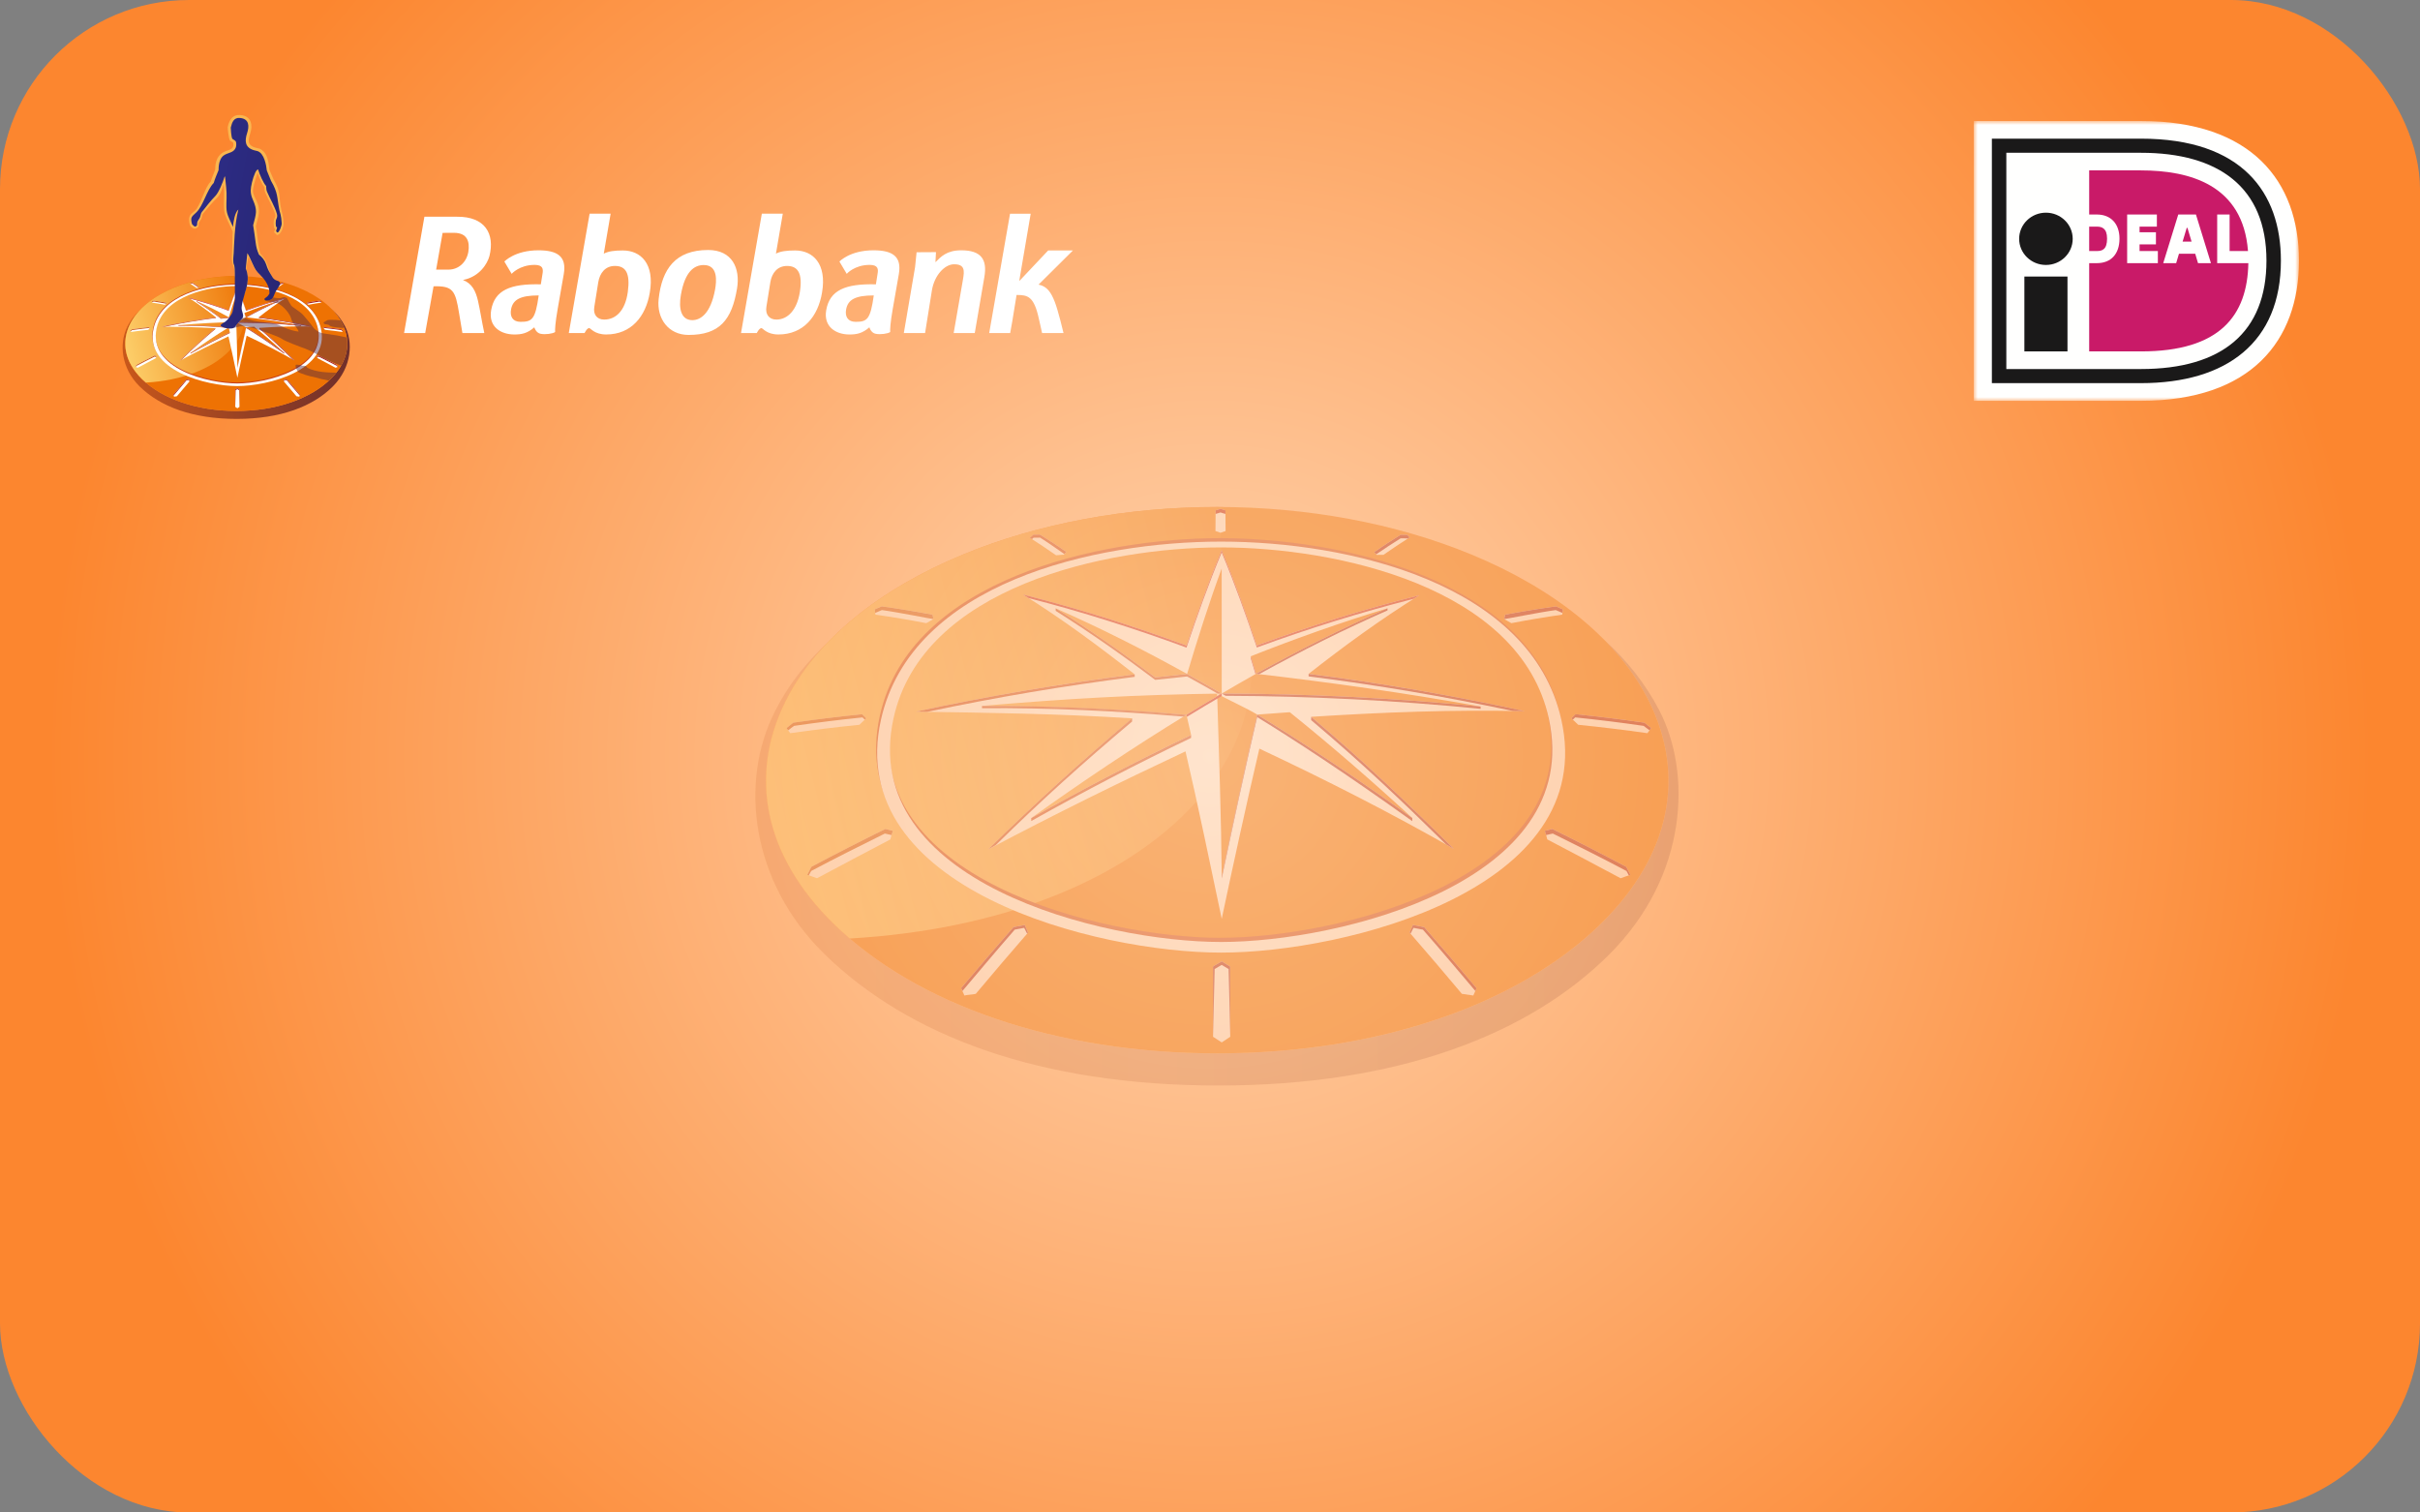 <?xml version="1.0" encoding="UTF-8"?>
<svg width="320px" height="200px" viewBox="0 0 320 200" version="1.1" xmlns="http://www.w3.org/2000/svg" xmlns:xlink="http://www.w3.org/1999/xlink">
    <rect x="0" y="0" width="320" height="200" fill="#808080" stroke="none"/>
    <!-- Generator: Sketch 49.3 (51167) - http://www.bohemiancoding.com/sketch -->
    <title>rabo</title>
    <desc>Created with Sketch.</desc>
    <defs>
        <radialGradient cx="50%" cy="50%" fx="50%" fy="50%" r="76.929%" gradientTransform="translate(0.5,0.5),scale(0.625,1),translate(-0.5,-0.5)" id="radialGradient-1">
            <stop stop-color="#FFD6B3" offset="0%"></stop>
            <stop stop-color="#FC862F" offset="100%"></stop>
        </radialGradient>
        <linearGradient x1="0.001%" y1="50.001%" x2="100.002%" y2="50.001%" id="linearGradient-2">
            <stop stop-color="#CA581A" offset="0%"></stop>
            <stop stop-color="#6E2E2B" offset="100%"></stop>
        </linearGradient>
        <linearGradient x1="-17.882%" y1="63.722%" x2="99.665%" y2="40.506%" id="linearGradient-3">
            <stop stop-color="#FFE07D" offset="0%"></stop>
            <stop stop-color="#EE7203" offset="100%"></stop>
        </linearGradient>
        <linearGradient x1="9.329%" y1="33.923%" x2="99.212%" y2="72.485%" id="linearGradient-4">
            <stop stop-color="#2D2C86" offset="0%"></stop>
            <stop stop-color="#282674" offset="100%"></stop>
        </linearGradient>
        <polygon id="path-5" points="0.004 36.996 42.996 36.996 42.996 0.001 0.004 0.001"></polygon>
    </defs>
    <g id="rabo" stroke="none" stroke-width="1" fill="none" fill-rule="evenodd">
        <g id="Group" fill="url(#radialGradient-1)">
            <g id="Rectangle-2">
                <rect x="0" y="0" width="320" height="200" rx="25"></rect>
            </g>
        </g>
        <g id="Layer_1" opacity="0.341" transform="translate(99, 66)">
            <g id="Group">
                <path d="M112.906,18.415 C115.485,20.988 117.585,23.789 119.072,26.795 C123.818,36.391 122.074,46.975 112.626,56.206 C101.794,66.781 83.36,73.287 61.956,73.287 C40.549,73.287 22.115,66.781 11.283,56.206 C1.835,46.975 0.094,36.391 4.834,26.795 C6.323,23.789 8.398,21.011 10.979,18.41 C7.955,21.319 5.569,23.893 3.4,28.214 C-1.226,37.432 0.252,50.611 10.021,60.158 C21.125,71.007 38.485,77.541 62.131,77.541 C85.84,77.541 103.203,70.811 113.844,60.158 C124.279,49.711 124.681,36.114 120.404,27.919 C118.624,24.509 116.229,21.372 112.906,18.415 Z" id="Shape" fill-opacity="0.41" fill="url(#linearGradient-2)"></path>
                <g id="SVGID_2_-link" transform="translate(1.419, 0.611)" fill="#EE7203">
                    <path d="M94.111,6.698 C84.079,2.56 72.395,0.429 60.536,0.429 C48.678,0.429 36.993,2.56 26.962,6.698 C15.983,11.233 7.488,17.961 3.417,26.185 C-1.323,35.78 0.418,46.364 9.866,55.595 C20.699,66.17 39.131,72.676 60.539,72.676 C81.944,72.676 100.377,66.17 111.209,55.595 C120.658,46.364 122.401,35.78 117.656,26.185 C113.586,17.959 105.089,11.233 94.111,6.698 Z" id="SVGID_2_"></path>
                </g>
                <path d="M63.946,11.934 C61.97,7.905 62.372,4.25 62.776,1.045 C62.503,1.042 62.225,1.042 61.952,1.042 C50.093,1.042 38.408,3.17 28.377,7.31 C17.398,11.845 8.904,18.573 4.834,26.8 C0.091,36.392 1.833,46.975 11.282,56.206 C11.944,56.852 12.638,57.483 13.355,58.102 C53.228,55.784 74.061,32.555 63.946,11.934 Z" id="Shape" fill="url(#linearGradient-3)"></path>
                <path d="M36.276,12.618 C43.685,14.493 50.73,16.725 57.896,19.363 C59.315,15.118 60.822,10.904 62.545,6.768 C64.266,10.899 65.772,15.114 67.192,19.35 C74.356,16.721 81.274,14.58 88.684,12.709 C83.472,15.964 78.866,19.325 74.038,23.108 C83.833,24.348 92.997,25.963 102.649,28.042 C93.032,27.834 83.978,28.173 74.379,28.786 C81.149,34.498 86.95,40.026 93.243,46.245 C84.616,41.341 76.517,37.222 67.527,32.991 C65.782,40.476 64.139,47.982 62.55,55.499 C60.96,47.984 59.502,40.832 57.759,33.355 C48.769,37.577 40.594,41.605 31.681,46.312 C37.982,40.093 43.946,34.701 50.722,28.992 C41.119,28.376 31.912,28.249 22.079,28.107 C31.722,26.033 41.255,24.413 51.044,23.171 C46.22,19.386 41.481,15.874 36.276,12.618 Z M62.55,25.709 C62.546,20.195 62.546,14.682 62.545,9.172 C60.86,13.765 59.375,18.433 57.973,23.118 C59.508,23.965 61.03,24.829 62.55,25.709 Z M40.595,14.44 C46.529,17.048 52.311,19.978 57.972,23.118 C56.564,23.261 55.158,23.409 53.752,23.568 C49.489,20.356 45.119,17.285 40.595,14.44 Z M62.55,25.709 C73.984,25.73 85.408,26.295 96.784,27.427 C86.799,25.632 77.098,24.258 67.087,23.096 C65.562,23.95 64.052,24.823 62.55,25.709 Z M84.484,14.435 C78.543,17.036 72.757,19.962 67.086,23.096 C66.854,22.328 66.626,21.554 66.39,20.781 C72.334,18.426 78.36,16.286 84.484,14.435 Z M61.945,25.71 C62.188,33.692 62.481,42.162 62.553,49.89 C64.044,42.739 65.594,35.606 67.249,28.492 C65.69,27.549 63.523,26.625 61.945,25.71 Z M87.747,42.168 C81.077,37.375 74.255,32.795 67.249,28.49 C68.682,28.378 70.114,28.269 71.55,28.176 C77.113,32.654 82.497,37.338 87.747,42.168 Z M62.55,25.709 C51.038,25.865 42.053,26.384 30.832,27.346 C40.52,27.377 48.048,27.742 57.888,28.517 C59.43,27.564 60.984,26.626 62.55,25.709 Z M37.364,42.174 C44.042,37.385 50.87,32.812 57.887,28.517 C58.094,29.404 58.297,30.295 58.501,31.187 C51.332,34.613 44.289,38.289 37.364,42.174 Z" id="Shape" fill="#FFFFFF"></path>
                <path d="M62.545,7.046 C64.266,11.177 65.772,15.388 67.192,19.626 C74.121,17.084 80.788,15.015 87.944,13.18 C88.192,13.02 88.436,12.862 88.684,12.708 C81.274,14.579 74.356,16.719 67.192,19.349 C65.772,15.112 64.265,10.897 62.545,6.767 C60.822,10.902 59.315,15.117 57.896,19.362 C50.73,16.724 43.685,14.492 36.276,12.616 C36.522,12.772 36.768,12.932 37.013,13.087 C44.17,14.928 50.967,17.092 57.896,19.637 C59.315,15.397 60.821,11.181 62.545,7.046 Z" id="Shape" fill="#C51A1B"></path>
                <path d="M50.698,28.99 C44.032,34.624 37.885,40.183 31.681,46.311 C31.905,46.183 32.449,45.876 32.669,45.75 C38.763,39.767 44.157,34.914 50.698,29.41 L50.698,28.99 Z" id="Shape" fill="#C8411B"></path>
                <path d="M62.55,25.709 L62.55,25.709 L62.55,25.984 L62.55,25.984 L62.55,25.709 Z" id="Shape" fill="#C00D0D"></path>
                <path d="M62.31,25.847 C62.233,25.895 62.155,25.94 62.077,25.986 C60.674,26.816 59.276,27.659 57.887,28.516 L57.949,28.787 C59.476,27.845 61.005,26.948 62.549,26.038 L62.549,25.707 C62.468,25.756 62.39,25.8 62.31,25.847 Z" id="Shape" fill="#C00D0D"></path>
                <path d="M57.972,23.118 C57.832,23.133 57.688,23.147 57.545,23.164 C56.28,23.292 55.017,23.425 53.752,23.568 C49.489,20.356 45.119,17.285 40.595,14.44 L40.595,14.773 C45.119,17.62 49.488,20.689 53.752,23.903 C55.158,23.743 56.564,23.595 57.972,23.454 C59.345,24.211 60.636,24.927 61.994,25.71 C62.154,25.71 62.386,25.709 62.549,25.709 C61.055,24.842 59.483,23.953 57.972,23.118 Z" id="Shape" fill="#C8411B"></path>
                <path d="M37.364,42.566 C44.289,38.68 51.332,35 58.501,31.576 L58.501,31.185 C51.332,34.612 44.289,38.289 37.364,42.173 L37.364,42.566 L37.364,42.566 Z" id="Shape" fill="#C8411B"></path>
                <path d="M67.249,28.49 C65.616,35.523 64.027,42.823 62.553,49.889 L62.553,50.169 C64.044,43.019 65.583,35.93 67.238,28.824 C72.015,31.757 78.957,36.27 87.748,42.584 L87.748,42.167 C81.078,37.375 74.255,32.795 67.249,28.49 Z" id="Shape" fill="#A81815"></path>
                <path d="M74.685,29.049 L74.379,28.786 L74.379,29.231 C80.912,34.741 86.129,39.676 92.216,45.663 C92.437,45.789 93.02,46.121 93.243,46.245 C86.844,39.922 81.131,34.499 74.685,29.049 Z" id="Shape" fill="#A81815"></path>
                <path d="M50.737,23.21 C41.051,24.449 31.621,26.054 22.079,28.106 C22.547,28.106 23.113,28.138 23.591,28.133 C32.762,26.196 41.739,24.684 51.044,23.502 L51.044,23.17 L50.737,23.21 Z" id="Shape" fill="#C8411B"></path>
                <path d="M57.887,28.517 C48.87,27.741 39.895,27.297 30.852,27.365 L30.852,27.642 C39.773,27.577 48.625,28.011 57.521,28.764 C57.644,28.68 57.764,28.596 57.887,28.517" id="Shape" fill="#C8411B"></path>
                <path d="M74.038,23.108 C83.833,24.348 92.997,25.963 102.649,28.042 C102.168,28.032 101.514,28.019 101.036,28.011 C91.853,26.076 83.347,24.623 74.038,23.441 L74.038,23.108 Z" id="Shape" fill="#A81815"></path>
                <path d="M62.55,25.709 C73.984,25.73 85.408,26.295 96.784,27.427 L96.784,27.732 C85.567,26.616 74.343,26.048 63.07,26.009 C62.988,25.961 62.868,25.895 62.788,25.847 C62.706,25.8 62.628,25.753 62.55,25.709 C62.707,25.709 62.866,25.71 63.024,25.71" id="Shape" fill="#A81815"></path>
                <path d="M67.086,23.096 C67.225,23.112 67.355,23.133 67.497,23.147 C73.033,20.097 78.681,17.253 84.475,14.715 L84.475,14.436 C78.531,17.041 72.757,19.962 67.086,23.096" id="Shape" fill="#A81815"></path>
                <path d="M67.086,23.096 C66.854,22.328 66.626,21.554 66.39,20.781 L66.39,21.057 C66.6,21.749 66.81,22.445 67.015,23.137 C67.037,23.124 67.061,23.109 67.086,23.096" id="Shape" fill="#C00D0D"></path>
                <path d="M63.681,71.093 C63.346,71.343 62.884,71.595 62.55,71.843 C62.209,71.595 61.741,71.343 61.4,71.093 C61.406,67.996 61.391,64.899 61.399,61.806 C61.733,61.575 62.216,61.35 62.551,61.121 C62.88,61.35 63.333,61.573 63.664,61.806 C63.671,64.899 63.677,67.996 63.681,71.093 Z" id="Shape" fill="#FFFFFF"></path>
                <path d="M8.292,48.622 C8.11,48.974 7.929,49.322 7.748,49.673 C8.089,49.805 8.746,50.013 9.04,50.133 C12.301,48.398 15.527,46.667 18.732,44.998 C18.856,44.505 18.93,44.237 19.066,43.868 C18.736,43.781 18.408,43.697 18.079,43.611 C14.804,45.228 11.541,46.899 8.292,48.622 Z" id="Shape" fill="#FFFFFF"></path>
                <path d="M5.892,29.564 C5.594,29.801 5.298,30.038 4.998,30.276 C5.163,30.491 5.344,30.748 5.492,30.953 C8.542,30.52 11.59,30.148 14.641,29.84 C14.925,29.566 15.269,29.239 15.537,28.985 C15.36,28.802 15.181,28.62 14.999,28.441 C11.965,28.751 8.928,29.125 5.892,29.564 Z" id="Shape" fill="#FFFFFF"></path>
                <path d="M17.596,14.182 C17.287,14.314 16.979,14.446 16.671,14.579 C16.7,14.762 16.734,15.096 16.762,15.278 C19.007,15.594 21.249,15.971 23.485,16.403 C23.773,16.237 24.163,16.008 24.432,15.864 C24.393,15.669 24.353,15.472 24.313,15.281 C22.078,14.857 19.838,14.489 17.596,14.182 Z" id="Shape" fill="#FFFFFF"></path>
                <path d="M86.212,4.709 C86.496,4.712 86.782,4.716 87.065,4.718 C87.181,4.83 87.293,4.944 87.407,5.056 C86.231,5.796 85.076,6.568 83.94,7.366 C83.641,7.37 83.342,7.373 83.043,7.376 C82.932,7.254 82.823,7.127 82.713,7.005 C83.862,6.212 85.026,5.442 86.212,4.709 Z" id="Shape" fill="#FFFFFF"></path>
                <path d="M61.745,1.485 C61.958,1.421 62.173,1.354 62.388,1.289 C62.605,1.354 62.822,1.421 63.042,1.485 C63.047,2.395 63.056,3.306 63.062,4.218 C62.838,4.296 62.611,4.368 62.386,4.446 C62.164,4.368 61.942,4.296 61.721,4.218 C61.726,3.308 61.735,2.395 61.745,1.485 Z" id="Shape" fill="#FFFFFF"></path>
                <path d="M37.179,5.113 C37.289,5.001 37.537,4.805 37.646,4.693 C37.936,4.69 38.222,4.684 38.509,4.68 C39.695,5.414 40.857,6.18 42.007,6.972 C41.894,7.1 41.777,7.225 41.666,7.35 C41.37,7.343 40.94,7.427 40.644,7.424 C39.506,6.626 38.354,5.85 37.179,5.113 Z" id="Shape" fill="#FFFFFF"></path>
                <path d="M30.027,65.419 C29.567,65.528 28.977,65.526 28.518,65.64 C28.417,65.314 28.188,64.988 28.089,64.662 C30.366,61.953 32.67,59.265 35.01,56.595 C35.464,56.497 36.048,56.402 36.502,56.305 C36.608,56.582 36.819,57.056 36.941,57.319 C34.608,59.999 32.305,62.698 30.027,65.419 Z" id="Shape" fill="#FFFFFF"></path>
                <path d="M116.041,48.622 C116.224,48.974 116.406,49.322 116.587,49.673 C116.245,49.805 115.59,50.013 115.296,50.133 C112.033,48.398 108.809,46.667 105.6,44.998 C105.477,44.505 105.404,44.237 105.269,43.868 C105.597,43.781 105.925,43.697 106.256,43.611 C109.532,45.228 112.791,46.899 116.041,48.622 Z" id="Shape" fill="#FFFFFF"></path>
                <path d="M118.443,29.564 C118.739,29.801 119.036,30.038 119.334,30.276 C119.169,30.491 118.988,30.748 118.84,30.953 C115.792,30.52 112.742,30.148 109.69,29.84 C109.407,29.566 109.063,29.239 108.792,28.985 C108.973,28.802 109.15,28.62 109.33,28.441 C112.368,28.751 115.406,29.125 118.443,29.564 Z" id="Shape" fill="#FFFFFF"></path>
                <path d="M106.74,14.182 C107.045,14.314 107.353,14.446 107.664,14.579 C107.634,14.762 107.601,15.096 107.572,15.278 C105.326,15.594 103.086,15.971 100.849,16.403 C100.56,16.237 100.173,16.008 99.902,15.864 C99.941,15.669 99.98,15.472 100.021,15.281 C102.255,14.857 104.495,14.489 106.74,14.182 Z" id="Shape" fill="#FFFFFF"></path>
                <path d="M94.307,65.419 C94.682,65.475 95.354,65.566 95.818,65.64 C95.966,65.32 96.112,64.996 96.247,64.662 C93.971,61.953 91.663,59.265 89.325,56.595 C88.872,56.497 88.285,56.402 87.831,56.305 C87.725,56.582 87.516,57.056 87.392,57.319 C89.728,59.999 92.028,62.698 94.307,65.419 Z" id="Shape" fill="#FFFFFF"></path>
                <path d="M8.259,49.174 C8.175,49.336 8.038,49.591 7.952,49.75 C7.885,49.721 7.831,49.706 7.748,49.673 C7.929,49.322 8.111,48.974 8.292,48.622 C11.541,46.899 14.802,45.228 18.079,43.612 C18.409,43.697 18.737,43.783 19.066,43.869 C18.996,44.066 18.947,44.245 18.887,44.423 C18.621,44.346 18.265,44.29 18.003,44.222 C14.728,45.843 11.509,47.451 8.259,49.174 Z" id="Shape" fill="#CA581A"></path>
                <path d="M5.993,29.984 C5.827,30.115 5.378,30.438 5.214,30.571 C5.124,30.459 5.111,30.423 4.999,30.276 C5.298,30.038 5.594,29.801 5.894,29.564 C8.929,29.125 11.967,28.75 15.002,28.439 C15.183,28.619 15.362,28.802 15.54,28.984 C15.479,29.039 15.422,29.096 15.358,29.163 C15.277,29.079 15.108,28.925 15.04,28.866 C12.002,29.176 9.028,29.545 5.993,29.984 Z" id="Shape" fill="#CA581A"></path>
                <path d="M16.732,15.049 C16.708,14.869 16.699,14.785 16.671,14.579 C16.979,14.446 17.287,14.314 17.596,14.182 C19.838,14.489 22.078,14.859 24.313,15.281 C24.354,15.473 24.393,15.67 24.432,15.864 C24.38,15.892 19.843,14.973 17.613,14.671 C17.37,14.772 16.975,14.944 16.732,15.049 Z" id="Shape" fill="#CA581A"></path>
                <path d="M87.065,5.193 C87.083,5.209 87.098,5.225 87.117,5.241 C87.213,5.18 87.31,5.117 87.407,5.056 C87.295,4.944 87.181,4.832 87.065,4.718 C86.782,4.716 86.496,4.712 86.212,4.709 C85.026,5.444 83.863,6.212 82.713,7.005 C82.8,7.104 82.888,7.203 82.975,7.299 C84.04,6.571 85.118,5.864 86.212,5.184 C86.496,5.187 86.782,5.19 87.065,5.193 Z" id="Shape" fill="#A81815"></path>
                <path d="M61.745,1.96 C61.958,1.892 62.173,1.829 62.388,1.764 C62.605,1.829 62.822,1.892 63.042,1.96 L63.042,1.485 C62.822,1.421 62.605,1.354 62.388,1.289 C62.173,1.354 61.958,1.421 61.745,1.485 L61.745,1.96 Z" id="Shape" fill="#B6110E"></path>
                <path d="M38.534,5.094 C39.626,5.771 40.681,6.539 41.739,7.267 C41.83,7.172 41.917,7.072 42.007,6.973 C40.858,6.182 39.695,5.416 38.509,4.681 C38.221,4.685 37.936,4.692 37.646,4.694 C37.537,4.806 37.281,5.002 37.171,5.114 C37.265,5.175 37.362,5.236 37.456,5.297 C37.472,5.281 37.653,5.12 37.667,5.105 C37.957,5.1 38.245,5.096 38.534,5.094 Z" id="Shape" fill="#C8411B"></path>
                <path d="M36.416,56.697 C36.54,56.865 36.686,57.258 36.824,57.458 C36.863,57.412 36.903,57.365 36.941,57.32 C36.902,57.197 36.624,56.584 36.502,56.306 C36.048,56.403 35.464,56.498 35.01,56.596 C32.67,59.266 30.366,61.955 28.089,64.664 C28.124,64.782 28.225,64.928 28.262,65.044 C29.726,63.312 32.884,59.552 35.184,56.928 C35.544,56.843 36.038,56.783 36.416,56.697 Z" id="Shape" fill="#A81815"></path>
                <path d="M116.074,49.174 C116.161,49.336 116.296,49.591 116.381,49.75 C116.451,49.721 116.502,49.706 116.585,49.673 C116.405,49.322 116.222,48.974 116.04,48.622 C112.79,46.899 109.531,45.228 106.256,43.612 C105.924,43.697 105.596,43.783 105.269,43.869 C105.336,44.066 105.387,44.245 105.447,44.423 C105.713,44.346 106.069,44.29 106.331,44.222 C109.604,45.843 112.827,47.451 116.074,49.174 Z" id="Shape" fill="#A81815"></path>
                <path d="M118.34,29.984 C118.507,30.115 118.956,30.438 119.121,30.571 C119.206,30.459 119.222,30.423 119.334,30.276 C119.036,30.038 118.739,29.801 118.443,29.564 C115.406,29.125 112.368,28.75 109.33,28.439 C109.15,28.619 108.973,28.802 108.792,28.984 C108.855,29.039 108.912,29.096 108.976,29.163 C109.057,29.079 109.228,28.925 109.293,28.866 C112.332,29.176 115.305,29.545 118.34,29.984 Z" id="Shape" fill="#A81815"></path>
                <path d="M107.602,15.049 C107.625,14.869 107.633,14.785 107.664,14.579 C107.354,14.446 107.046,14.314 106.74,14.182 C104.495,14.489 102.255,14.859 100.02,15.281 C99.979,15.473 99.941,15.67 99.901,15.864 C99.952,15.892 104.492,14.973 106.719,14.671 C106.963,14.772 107.361,14.944 107.602,15.049 Z" id="Shape" fill="#A81815"></path>
                <path d="M87.918,56.697 C87.793,56.865 87.649,57.258 87.513,57.458 C87.471,57.412 87.433,57.365 87.392,57.32 C87.431,57.197 87.709,56.584 87.831,56.306 C88.285,56.403 88.872,56.498 89.325,56.596 C91.662,59.266 93.97,61.955 96.247,64.664 C96.196,64.791 96.149,64.913 96.092,65.044 C94.628,63.311 91.455,59.553 89.153,56.93 C88.787,56.843 88.295,56.783 87.918,56.697 Z" id="Shape" fill="#A81815"></path>
                <path d="M63.462,62.138 L63.681,71.093 L63.664,61.806 C63.333,61.574 62.881,61.35 62.551,61.121 C62.216,61.35 61.733,61.575 61.399,61.806 L61.4,71.093 L61.613,62.134 C61.884,61.955 62.285,61.774 62.551,61.594 C62.815,61.774 63.2,61.958 63.462,62.138 Z" id="Shape" fill="#A81815"></path>
                <path d="M17.357,28.577 C21.417,10.526 46.561,5.161 62.329,5.161 C78.099,5.165 103.244,10.528 107.304,28.581 C112.36,51.048 78.676,59.413 62.333,59.413 C45.988,59.413 12.301,51.046 17.357,28.577 Z M19.003,28.448 C22.823,11.007 47.147,5.834 62.329,5.834 C77.513,5.834 101.837,11.009 105.657,28.448 C110.386,50.028 78.041,58.009 62.333,58.009 C46.626,58.006 14.276,50.028 19.003,28.448 Z" id="Shape" fill="#C8411B"></path>
                <path d="M17.5,29.132 C21.561,11.079 45.656,5.619 62.473,5.619 C79.234,5.619 103.385,11.081 107.449,29.134 C112.506,51.599 78.822,59.966 62.476,59.966 C46.133,59.966 12.446,51.596 17.5,29.132 Z M19.148,29.001 C22.966,11.558 47.292,6.385 62.473,6.385 C77.656,6.388 101.98,11.564 105.803,29.003 C110.531,50.583 78.185,58.561 62.476,58.561 C46.768,58.561 14.42,50.581 19.148,29.001 Z" id="Shape" fill="#FFFFFF"></path>
            </g>
        </g>
        <path d="M105.769,38.601 C105.393,41.002 104.154,42.258 102.667,42.258 C101.722,42.258 101.179,41.598 101.341,40.572 L101.864,37.317 C102.064,36.111 102.788,35.168 104.074,35.168 C105.5,35.167 106.154,36.139 105.769,38.601 Z M100.678,43.384 C100.879,43.384 101.361,44.228 102.929,44.228 C106.264,44.228 108.173,41.817 108.696,38.703 C109.358,34.866 107.49,33.119 105.139,33.119 C104.034,33.119 103.208,33.218 102.605,33.54 L103.51,28.255 L100.738,28.255 L97.987,44.038 L100.075,44.038 C100.075,44.038 100.377,43.384 100.698,43.384 L100.678,43.384 Z M130.16,36.654 C130.583,34.262 129.698,33.098 127.107,33.098 C125.178,33.098 124.419,33.947 123.695,34.672 L123.766,33.34 L121.201,33.356 L121.001,35.328 L119.515,44.038 L122.324,44.038 L123.23,38.383 C123.55,36.433 124.898,34.946 126.162,34.946 C127.57,34.946 127.552,35.75 127.332,36.975 L126.107,44.038 L128.895,44.038 L130.16,36.654 Z M141.875,33.119 L138.601,33.119 L134.836,37.109 L134.783,37.1 L136.289,28.266 L133.558,28.266 L130.804,44.039 L133.577,44.039 L133.86,42.461 L134.422,39.004 C135.887,39.004 136.712,39.166 137.355,42.079 L137.797,44.039 L140.63,44.039 C140.63,44.039 139.927,41.056 139.464,39.89 C138.981,38.664 138.454,37.855 137.33,37.634 L141.875,33.119 Z M61.361,36.991 C63.39,36.549 64.443,34.906 64.724,33.842 C65.447,30.908 64.142,28.617 60.404,28.658 L56.121,28.653 L53.432,44.038 L56.225,44.038 L57.33,37.859 C59.904,37.789 60.217,38.416 60.704,41.415 L61.145,44.038 L64.04,44.038 C63.699,42.452 63.478,40.954 63.198,39.747 C62.895,38.481 62.426,37.492 61.22,37.022 L61.361,36.991 Z M61.926,33.325 C61.684,34.689 60.626,35.651 59.319,35.651 L57.672,35.651 L58.526,30.794 L60.022,30.787 C61.8,30.787 62.146,31.957 61.926,33.325 Z M74.55,36.233 C74.952,33.902 73.705,33.098 71.194,33.098 C68.06,33.098 66.693,34.586 66.693,34.586 L67.658,36.212 C67.658,36.212 68.672,35.027 70.693,35.027 C71.822,35.027 71.845,35.6 71.737,36.212 L71.516,37.598 C67.478,37.497 65.408,38.361 64.946,41.014 C64.564,43.184 66.191,44.23 68.019,44.23 C68.963,44.23 69.728,44.088 70.652,43.283 C70.833,43.806 71.153,44.082 71.516,44.142 C72.099,44.264 73.103,44.127 73.405,43.905 C73.384,43.584 73.405,42.763 73.746,40.834 L74.55,36.233 Z M71.234,39.065 C70.787,42.24 70.365,42.557 68.836,42.557 C67.791,42.557 67.402,41.841 67.58,40.901 C67.823,39.622 68.789,39.065 71.234,39.065 Z M118.857,36.233 C119.258,33.902 118.012,33.098 115.5,33.098 C112.366,33.098 111,34.586 111,34.586 L111.964,36.212 C111.964,36.212 112.978,35.027 114.999,35.027 C116.127,35.027 116.152,35.6 116.042,36.212 L115.822,37.598 C111.783,37.497 109.714,38.361 109.252,41.014 C108.871,43.184 110.498,44.23 112.325,44.23 C113.269,44.23 114.034,44.088 114.958,43.283 C115.139,43.806 115.46,44.082 115.822,44.142 C116.405,44.264 117.409,44.127 117.711,43.905 C117.691,43.584 117.711,42.763 118.052,40.834 L118.857,36.233 Z M115.541,39.065 C115.093,42.24 114.671,42.557 113.142,42.557 C112.098,42.557 111.708,41.841 111.887,40.901 C112.129,39.622 113.095,39.065 115.541,39.065 Z M80.156,44.228 C83.491,44.228 85.4,41.817 85.921,38.703 C86.586,34.866 84.717,33.119 82.365,33.119 C81.261,33.119 80.463,33.218 79.84,33.54 L80.745,28.255 L77.966,28.255 L75.213,44.038 L77.303,44.038 C77.303,44.038 77.604,43.384 77.907,43.384 C78.106,43.384 78.589,44.228 80.156,44.228 Z M81.32,35.167 C82.748,35.167 83.353,36.132 83.017,38.601 C82.672,41.126 81.401,42.258 79.894,42.258 C78.949,42.258 78.408,41.598 78.589,40.572 L79.111,37.316 C79.311,36.11 80.035,35.167 81.301,35.167 L81.32,35.167 Z M87.092,39.561 C87.522,35.543 89.333,33.058 93.638,33.058 C96.836,33.058 97.894,35.498 97.464,38.12 C96.777,42.314 95.145,44.289 91.046,44.289 C88.392,44.288 86.819,42.125 87.092,39.561 Z M94.55,38.314 C94.755,37.205 94.973,35.047 93.061,35.047 C91.777,35.047 90.576,35.918 90.038,38.973 C89.709,40.837 90.069,42.335 91.557,42.335 C92.646,42.335 93.972,41.436 94.55,38.314 Z" id="Shape" fill="#FFFFFF"></path>
        <g id="Layer_1" transform="translate(16, 15)">
            <g id="Group">
                <path d="M27.778,25.794 C28.413,26.429 28.93,27.121 29.296,27.863 C30.463,30.232 30.034,32.846 27.71,35.125 C25.044,37.736 20.509,39.342 15.243,39.342 C9.976,39.342 5.441,37.736 2.776,35.125 C0.451,32.846 0.023,30.232 1.189,27.863 C1.556,27.121 2.066,26.435 2.701,25.793 C1.957,26.511 1.37,27.146 0.837,28.213 C-0.302,30.489 0.062,33.743 2.466,36.101 C5.197,38.779 9.469,40.393 15.286,40.393 C21.119,40.393 25.391,38.731 28.009,36.101 C30.577,33.521 30.676,30.164 29.623,28.14 C29.185,27.298 28.596,26.524 27.778,25.794 Z" id="Shape" fill="url(#linearGradient-2)"></path>
                <g id="SVGID_2_-link" transform="translate(0.349, 21.398)" fill="#EE7203">
                    <path d="M23.154,1.654 C20.686,0.632 17.811,0.106 14.894,0.106 C11.976,0.106 9.101,0.632 6.634,1.654 C3.932,2.774 1.842,4.435 0.841,6.465 C-0.325,8.835 0.103,11.448 2.427,13.727 C5.093,16.338 9.628,17.945 14.895,17.945 C20.161,17.945 24.696,16.338 27.361,13.727 C29.686,11.448 30.114,8.835 28.947,6.465 C27.946,4.434 25.855,2.774 23.154,1.654 Z" id="SVGID_2_"></path>
                </g>
                <path d="M15.733,24.194 C15.247,23.199 15.346,22.296 15.445,21.505 C15.378,21.504 15.309,21.504 15.242,21.504 C12.325,21.504 9.45,22.03 6.982,23.052 C4.28,24.172 2.191,25.833 1.189,27.864 C0.022,30.233 0.451,32.846 2.776,35.125 C2.939,35.284 3.109,35.44 3.286,35.593 C13.096,35.021 18.221,29.285 15.733,24.194 Z" id="Shape" fill="url(#linearGradient-3)"></path>
                <path d="M8.925,24.362 C10.748,24.826 12.481,25.377 14.244,26.028 C14.593,24.98 14.964,23.939 15.388,22.918 C15.812,23.938 16.182,24.979 16.531,26.025 C18.294,25.376 19.996,24.847 21.819,24.385 C20.537,25.189 19.404,26.018 18.216,26.953 C20.625,27.259 22.88,27.658 25.255,28.171 C22.889,28.119 20.661,28.203 18.3,28.354 C19.965,29.765 21.392,31.13 22.941,32.665 C20.818,31.455 18.826,30.438 16.614,29.393 C16.184,31.241 15.78,33.094 15.389,34.95 C14.998,33.095 14.639,31.329 14.21,29.483 C11.999,30.525 9.987,31.52 7.795,32.682 C9.345,31.146 10.812,29.815 12.479,28.405 C10.117,28.253 7.851,28.222 5.432,28.187 C7.805,27.675 10.15,27.275 12.558,26.968 C11.372,26.034 10.206,25.166 8.925,24.362 Z M15.389,27.595 C15.388,26.233 15.388,24.872 15.388,23.512 C14.974,24.646 14.608,25.798 14.263,26.955 C14.641,27.164 15.015,27.378 15.389,27.595 Z M9.988,24.812 C11.448,25.456 12.87,26.18 14.263,26.955 C13.916,26.99 13.571,27.027 13.225,27.066 C12.176,26.273 11.101,25.515 9.988,24.812 Z M15.389,27.595 C18.202,27.6 21.013,27.74 23.812,28.019 C21.355,27.576 18.968,27.237 16.506,26.95 C16.13,27.161 15.759,27.376 15.389,27.595 Z M20.786,24.811 C19.324,25.453 17.901,26.176 16.505,26.95 C16.448,26.76 16.392,26.569 16.334,26.378 C17.797,25.797 19.279,25.268 20.786,24.811 Z M15.241,27.595 C15.3,29.566 15.372,31.657 15.39,33.566 C15.757,31.8 16.138,30.038 16.545,28.282 C16.162,28.049 15.629,27.821 15.241,27.595 Z M21.589,31.659 C19.948,30.475 18.269,29.344 16.545,28.282 C16.898,28.254 17.25,28.227 17.603,28.204 C18.972,29.31 20.297,30.466 21.589,31.659 Z M15.389,27.595 C12.557,27.633 10.346,27.762 7.586,27.999 C9.969,28.007 11.821,28.097 14.242,28.288 C14.622,28.053 15.004,27.821 15.389,27.595 Z M9.193,31.66 C10.836,30.478 12.516,29.349 14.242,28.288 C14.293,28.507 14.343,28.727 14.393,28.947 C12.629,29.793 10.896,30.701 9.193,31.66 Z" id="Shape" fill="#FFFFFF"></path>
                <path d="M15.388,22.987 C15.812,24.007 16.182,25.046 16.531,26.093 C18.236,25.465 19.877,24.954 21.637,24.501 C21.698,24.462 21.758,24.423 21.819,24.385 C19.996,24.847 18.294,25.375 16.531,26.024 C16.182,24.978 15.811,23.938 15.388,22.918 C14.964,23.939 14.593,24.979 14.244,26.028 C12.481,25.376 10.748,24.825 8.925,24.362 C8.986,24.4 9.046,24.44 9.106,24.478 C10.867,24.933 12.54,25.467 14.244,26.095 C14.593,25.049 14.964,24.008 15.388,22.987 Z" id="Shape" fill="#C51A1B"></path>
                <path d="M12.473,28.405 C10.833,29.796 9.321,31.169 7.795,32.682 C7.85,32.65 7.984,32.574 8.038,32.543 C9.537,31.066 10.864,29.868 12.473,28.509 L12.473,28.405 Z" id="Shape" fill="#C8411B"></path>
                <path d="M15.389,27.595 L15.389,27.595 L15.389,27.663 L15.389,27.663 L15.389,27.595 Z" id="Shape" fill="#C00D0D"></path>
                <path d="M15.33,27.629 C15.311,27.641 15.292,27.652 15.273,27.663 C14.928,27.868 14.584,28.076 14.242,28.288 L14.257,28.355 C14.633,28.122 15.009,27.901 15.389,27.676 L15.389,27.594 C15.369,27.606 15.35,27.617 15.33,27.629 Z" id="Shape" fill="#C00D0D"></path>
                <path d="M14.263,26.955 C14.228,26.959 14.193,26.962 14.158,26.966 C13.847,26.998 13.536,27.031 13.225,27.066 C12.176,26.273 11.101,25.515 9.988,24.812 L9.988,24.895 C11.101,25.597 12.175,26.355 13.225,27.149 C13.571,27.109 13.916,27.073 14.263,27.038 C14.601,27.225 14.918,27.402 15.253,27.595 C15.292,27.595 15.349,27.595 15.389,27.595 C15.021,27.381 14.635,27.161 14.263,26.955 Z" id="Shape" fill="#C8411B"></path>
                <path d="M9.193,31.757 C10.896,30.798 12.629,29.889 14.393,29.043 L14.393,28.947 C12.629,29.793 10.896,30.701 9.193,31.66 L9.193,31.757 L9.193,31.757 Z" id="Shape" fill="#C8411B"></path>
                <path d="M16.545,28.282 C16.144,30.018 15.753,31.821 15.39,33.565 L15.39,33.634 C15.757,31.869 16.135,30.119 16.543,28.364 C17.718,29.088 19.426,30.202 21.589,31.761 L21.589,31.658 C19.948,30.475 18.269,29.344 16.545,28.282 Z" id="Shape" fill="#A81815"></path>
                <path d="M18.375,28.419 L18.3,28.354 L18.3,28.464 C19.907,29.825 21.191,31.044 22.688,32.522 C22.743,32.553 22.886,32.635 22.941,32.665 C21.366,31.104 19.961,29.765 18.375,28.419 Z" id="Shape" fill="#A81815"></path>
                <path d="M12.483,26.978 C10.1,27.284 7.78,27.68 5.432,28.187 C5.547,28.187 5.687,28.195 5.804,28.193 C8.061,27.715 10.269,27.342 12.558,27.05 L12.558,26.968 L12.483,26.978 Z" id="Shape" fill="#C8411B"></path>
                <path d="M14.242,28.288 C12.024,28.097 9.815,27.987 7.59,28.004 L7.59,28.072 C9.786,28.056 11.963,28.163 14.152,28.349 C14.182,28.328 14.212,28.308 14.242,28.288" id="Shape" fill="#C8411B"></path>
                <path d="M18.216,26.953 C20.625,27.259 22.88,27.658 25.255,28.171 C25.137,28.168 24.976,28.165 24.858,28.163 C22.599,27.686 20.506,27.327 18.216,27.035 L18.216,26.953 Z" id="Shape" fill="#A81815"></path>
                <path d="M15.389,27.595 C18.202,27.6 21.013,27.74 23.812,28.019 L23.812,28.094 C21.052,27.819 18.291,27.679 15.517,27.669 C15.497,27.657 15.468,27.641 15.448,27.629 C15.428,27.617 15.408,27.606 15.389,27.595 C15.428,27.595 15.467,27.595 15.506,27.595" id="Shape" fill="#A81815"></path>
                <path d="M16.505,26.95 C16.539,26.953 16.572,26.959 16.606,26.962 C17.969,26.209 19.358,25.507 20.784,24.88 L20.784,24.811 C19.321,25.455 17.901,26.176 16.505,26.95" id="Shape" fill="#A81815"></path>
                <path d="M16.505,26.95 C16.448,26.76 16.392,26.569 16.334,26.378 L16.334,26.446 C16.386,26.617 16.437,26.789 16.488,26.96 C16.493,26.957 16.499,26.953 16.505,26.95" id="Shape" fill="#C00D0D"></path>
                <path d="M15.668,38.801 C15.585,38.862 15.471,38.925 15.389,38.986 C15.305,38.925 15.19,38.862 15.106,38.801 C15.108,38.036 15.104,37.271 15.106,36.508 C15.188,36.451 15.307,36.395 15.39,36.339 C15.47,36.395 15.582,36.45 15.663,36.508 C15.665,37.271 15.667,38.036 15.668,38.801 Z" id="Shape" fill="#FFFFFF"></path>
                <path d="M2.04,33.252 C1.995,33.339 1.951,33.425 1.906,33.512 C1.99,33.544 2.152,33.596 2.224,33.626 C3.027,33.197 3.82,32.77 4.609,32.357 C4.639,32.236 4.657,32.17 4.691,32.078 C4.61,32.057 4.529,32.036 4.448,32.015 C3.642,32.414 2.839,32.827 2.04,33.252 Z" id="Shape" fill="#FFFFFF"></path>
                <path d="M1.45,28.547 C1.376,28.605 1.303,28.664 1.23,28.722 C1.27,28.775 1.315,28.839 1.351,28.89 C2.101,28.783 2.851,28.691 3.602,28.615 C3.672,28.547 3.757,28.466 3.823,28.404 C3.779,28.359 3.735,28.314 3.69,28.269 C2.944,28.346 2.196,28.438 1.45,28.547 Z" id="Shape" fill="#FFFFFF"></path>
                <path d="M4.329,24.749 C4.253,24.781 4.177,24.814 4.102,24.847 C4.109,24.892 4.117,24.974 4.124,25.019 C4.676,25.097 5.228,25.19 5.778,25.297 C5.849,25.256 5.945,25.199 6.011,25.164 C6.001,25.116 5.992,25.067 5.982,25.02 C5.432,24.915 4.881,24.825 4.329,24.749 Z" id="Shape" fill="#FFFFFF"></path>
                <path d="M21.211,22.41 C21.281,22.41 21.351,22.411 21.421,22.412 C21.449,22.44 21.477,22.468 21.505,22.495 C21.216,22.678 20.931,22.869 20.652,23.066 C20.578,23.067 20.505,23.067 20.431,23.068 C20.404,23.038 20.377,23.007 20.35,22.977 C20.633,22.781 20.919,22.591 21.211,22.41 Z" id="Shape" fill="#FFFFFF"></path>
                <path d="M15.191,21.614 C15.244,21.598 15.297,21.581 15.349,21.565 C15.403,21.581 15.456,21.598 15.51,21.614 C15.512,21.838 15.514,22.063 15.515,22.288 C15.46,22.308 15.404,22.326 15.349,22.345 C15.294,22.326 15.24,22.308 15.185,22.288 C15.186,22.064 15.189,21.838 15.191,21.614 Z" id="Shape" fill="#FFFFFF"></path>
                <path d="M9.147,22.509 C9.174,22.482 9.235,22.433 9.262,22.406 C9.333,22.405 9.404,22.403 9.475,22.403 C9.766,22.584 10.052,22.773 10.335,22.968 C10.307,23 10.279,23.031 10.251,23.062 C10.178,23.06 10.073,23.081 10,23.08 C9.72,22.883 9.436,22.691 9.147,22.509 Z" id="Shape" fill="#FFFFFF"></path>
                <path d="M7.388,37.4 C7.274,37.427 7.129,37.426 7.016,37.454 C6.991,37.374 6.935,37.293 6.911,37.213 C7.471,36.544 8.038,35.88 8.614,35.221 C8.725,35.197 8.869,35.173 8.981,35.149 C9.007,35.218 9.059,35.335 9.089,35.4 C8.515,36.061 7.948,36.728 7.388,37.4 Z" id="Shape" fill="#FFFFFF"></path>
                <path d="M28.55,33.252 C28.595,33.339 28.64,33.425 28.684,33.512 C28.6,33.544 28.439,33.596 28.366,33.626 C27.564,33.197 26.77,32.77 25.981,32.357 C25.951,32.236 25.933,32.17 25.899,32.078 C25.98,32.057 26.061,32.036 26.142,32.015 C26.948,32.414 27.75,32.827 28.55,33.252 Z" id="Shape" fill="#FFFFFF"></path>
                <path d="M29.141,28.547 C29.213,28.605 29.287,28.664 29.36,28.722 C29.319,28.775 29.275,28.839 29.238,28.89 C28.488,28.783 27.738,28.691 26.987,28.615 C26.918,28.547 26.833,28.466 26.766,28.404 C26.811,28.359 26.854,28.314 26.899,28.269 C27.646,28.346 28.393,28.438 29.141,28.547 Z" id="Shape" fill="#FFFFFF"></path>
                <path d="M26.261,24.749 C26.336,24.781 26.412,24.814 26.489,24.847 C26.481,24.892 26.473,24.974 26.466,25.019 C25.914,25.097 25.362,25.19 24.812,25.297 C24.741,25.256 24.646,25.199 24.579,25.164 C24.589,25.116 24.598,25.067 24.608,25.02 C25.158,24.915 25.709,24.825 26.261,24.749 Z" id="Shape" fill="#FFFFFF"></path>
                <path d="M23.203,37.4 C23.295,37.414 23.46,37.436 23.574,37.454 C23.611,37.375 23.647,37.295 23.68,37.213 C23.12,36.544 22.552,35.88 21.977,35.221 C21.865,35.197 21.721,35.173 21.609,35.149 C21.583,35.218 21.532,35.335 21.501,35.4 C22.076,36.061 22.642,36.728 23.203,37.4 Z" id="Shape" fill="#FFFFFF"></path>
                <path d="M2.032,33.389 C2.011,33.429 1.978,33.492 1.957,33.531 C1.94,33.524 1.927,33.52 1.906,33.512 C1.951,33.425 1.996,33.339 2.04,33.252 C2.839,32.827 3.642,32.414 4.448,32.015 C4.529,32.036 4.61,32.057 4.691,32.079 C4.674,32.128 4.662,32.171 4.647,32.215 C4.581,32.197 4.494,32.183 4.429,32.166 C3.624,32.566 2.832,32.963 2.032,33.389 Z" id="Shape" fill="#CA581A"></path>
                <path d="M1.475,28.65 C1.434,28.683 1.323,28.763 1.283,28.795 C1.261,28.768 1.258,28.759 1.23,28.722 C1.303,28.664 1.376,28.605 1.45,28.547 C2.197,28.438 2.944,28.346 3.691,28.269 C3.736,28.313 3.78,28.359 3.823,28.403 C3.808,28.417 3.794,28.431 3.779,28.448 C3.759,28.427 3.717,28.389 3.7,28.374 C2.953,28.451 2.221,28.542 1.475,28.65 Z" id="Shape" fill="#CA581A"></path>
                <path d="M4.117,24.963 C4.111,24.918 4.108,24.897 4.102,24.847 C4.177,24.814 4.253,24.781 4.329,24.749 C4.881,24.825 5.432,24.916 5.982,25.02 C5.992,25.067 6.001,25.116 6.011,25.164 C5.998,25.171 4.882,24.944 4.333,24.869 C4.274,24.894 4.176,24.937 4.117,24.963 Z" id="Shape" fill="#CA581A"></path>
                <path d="M21.421,22.529 C21.425,22.533 21.429,22.537 21.434,22.541 C21.457,22.526 21.481,22.51 21.505,22.495 C21.477,22.468 21.449,22.44 21.421,22.412 C21.351,22.411 21.281,22.41 21.211,22.41 C20.919,22.591 20.633,22.781 20.35,22.977 C20.371,23.001 20.393,23.026 20.414,23.049 C20.676,22.869 20.942,22.695 21.211,22.527 C21.281,22.528 21.351,22.528 21.421,22.529 Z" id="Shape" fill="#A81815"></path>
                <path d="M15.191,21.731 C15.244,21.714 15.297,21.698 15.349,21.682 C15.403,21.698 15.456,21.714 15.51,21.731 L15.51,21.614 C15.456,21.598 15.403,21.581 15.349,21.565 C15.297,21.581 15.244,21.598 15.191,21.614 L15.191,21.731 Z" id="Shape" fill="#B6110E"></path>
                <path d="M9.481,22.505 C9.749,22.672 10.009,22.862 10.269,23.041 C10.291,23.018 10.313,22.993 10.335,22.969 C10.052,22.773 9.766,22.584 9.475,22.403 C9.403,22.404 9.333,22.405 9.262,22.406 C9.235,22.434 9.172,22.482 9.145,22.51 C9.168,22.525 9.192,22.54 9.215,22.555 C9.219,22.551 9.264,22.511 9.267,22.507 C9.339,22.506 9.409,22.505 9.481,22.505 Z" id="Shape" fill="#C8411B"></path>
                <path d="M8.96,35.246 C8.99,35.288 9.026,35.385 9.06,35.434 C9.07,35.423 9.079,35.411 9.089,35.4 C9.079,35.37 9.011,35.218 8.981,35.15 C8.869,35.174 8.725,35.197 8.614,35.221 C8.038,35.88 7.471,36.544 6.911,37.213 C6.919,37.242 6.944,37.279 6.953,37.307 C7.313,36.88 8.09,35.951 8.656,35.303 C8.745,35.282 8.866,35.267 8.96,35.246 Z" id="Shape" fill="#A81815"></path>
                <path d="M28.558,33.389 C28.579,33.429 28.613,33.492 28.633,33.531 C28.651,33.524 28.663,33.52 28.684,33.512 C28.639,33.425 28.594,33.339 28.549,33.252 C27.75,32.827 26.948,32.414 26.142,32.015 C26.061,32.036 25.98,32.057 25.899,32.079 C25.916,32.128 25.929,32.171 25.943,32.215 C26.009,32.197 26.096,32.183 26.161,32.166 C26.966,32.566 27.759,32.963 28.558,33.389 Z" id="Shape" fill="#A81815"></path>
                <path d="M29.115,28.65 C29.157,28.683 29.267,28.763 29.308,28.795 C29.329,28.768 29.332,28.759 29.36,28.722 C29.287,28.664 29.213,28.605 29.141,28.547 C28.393,28.438 27.646,28.346 26.899,28.269 C26.854,28.313 26.811,28.359 26.766,28.403 C26.782,28.417 26.796,28.431 26.812,28.448 C26.831,28.427 26.874,28.389 26.89,28.374 C27.637,28.451 28.369,28.542 29.115,28.65 Z" id="Shape" fill="#A81815"></path>
                <path d="M26.474,24.963 C26.479,24.918 26.481,24.897 26.489,24.847 C26.413,24.814 26.337,24.781 26.261,24.749 C25.709,24.825 25.158,24.916 24.608,25.02 C24.598,25.067 24.589,25.116 24.579,25.164 C24.591,25.171 25.708,24.944 26.256,24.869 C26.316,24.894 26.414,24.937 26.474,24.963 Z" id="Shape" fill="#A81815"></path>
                <path d="M21.631,35.246 C21.6,35.288 21.564,35.385 21.531,35.434 C21.521,35.423 21.511,35.411 21.501,35.4 C21.511,35.37 21.579,35.218 21.609,35.15 C21.721,35.174 21.865,35.197 21.977,35.221 C22.552,35.88 23.12,36.544 23.68,37.213 C23.667,37.245 23.656,37.275 23.642,37.307 C23.281,36.879 22.501,35.951 21.934,35.304 C21.845,35.282 21.723,35.267 21.631,35.246 Z" id="Shape" fill="#A81815"></path>
                <path d="M15.614,36.59 L15.668,38.801 L15.663,36.508 C15.582,36.45 15.471,36.395 15.39,36.339 C15.307,36.395 15.188,36.451 15.106,36.508 L15.106,38.801 L15.159,36.589 C15.225,36.544 15.324,36.5 15.39,36.455 C15.454,36.5 15.549,36.545 15.614,36.59 Z" id="Shape" fill="#A81815"></path>
                <path d="M4.27,28.303 C5.269,23.846 11.455,22.521 15.335,22.521 C19.215,22.522 25.401,23.847 26.4,28.304 C27.644,33.851 19.357,35.917 15.336,35.917 C11.315,35.917 3.027,33.851 4.27,28.303 Z M4.675,28.271 C5.615,23.965 11.6,22.687 15.335,22.687 C19.071,22.687 25.055,23.965 25.995,28.271 C27.158,33.599 19.2,35.57 15.336,35.57 C11.471,35.569 3.512,33.599 4.675,28.271 Z" id="Shape" fill="#C8411B"></path>
                <path d="M4.306,28.44 C5.305,23.983 11.233,22.634 15.37,22.634 C19.494,22.634 25.436,23.983 26.436,28.441 C27.68,33.987 19.393,36.053 15.371,36.053 C11.35,36.053 3.062,33.987 4.306,28.44 Z M4.711,28.408 C5.65,24.101 11.635,22.824 15.37,22.824 C19.106,22.824 25.09,24.102 26.031,28.408 C27.194,33.736 19.236,35.706 15.371,35.706 C11.506,35.706 3.548,33.736 4.711,28.408 Z" id="Shape" fill="#FFFFFF"></path>
                <path d="M28.58,29.359 L26.766,29.084 L26.525,29.029 C26.22,28.965 25.639,28.638 25.386,28.247 C25.133,27.856 24.522,27.183 24.188,26.765 C23.725,26.183 22.669,25.652 22.515,25.412 C22.361,25.173 22.107,24.752 22.036,24.587 C21.966,24.42 21.8,24.284 21.527,24.302 C21.253,24.318 21.229,24.412 20.996,24.426 C20.762,24.441 20.434,24.391 20.434,24.391 C20.292,24.361 20.193,24.344 20.094,24.344 C19.949,24.585 19.727,24.732 19.188,24.732 C19.15,24.732 19.12,24.727 19.094,24.72 C19.15,24.839 19.652,24.911 19.737,24.906 C19.822,24.9 20.296,25.034 20.404,25.053 C20.622,25.093 20.58,25.018 20.93,25.219 C21.509,25.554 22.375,26.475 22.547,27.275 C22.642,27.717 23.401,28.439 23.491,28.845 C22.477,28.77 21.129,28.099 21.129,28.099 L20.96,28.018 C20.96,28.018 20.357,27.714 19.434,27.672 C17.689,27.515 17.027,27.283 16.853,27.225 C16.494,27.104 16.544,27.043 16.251,27.029 C16.195,27.025 16.142,27.023 16.092,27.021 C16.059,27.088 16.011,27.154 15.941,27.221 C15.617,27.53 15.394,27.762 15.123,28.181 C15.049,28.293 14.926,28.365 14.777,28.404 C15.11,28.328 15.761,28.153 15.761,28.153 C16.376,28.072 17.313,28.346 17.313,28.346 C17.659,28.416 18.23,28.638 18.23,28.638 C18.23,28.638 20.714,29.397 21.324,29.839 C21.724,30.131 23.79,30.903 24.338,31.092 C24.885,31.281 26.219,32.008 26.219,32.008 C26.562,32.3 28.557,33.172 29.105,33.355 C29.809,32.135 30.055,30.89 29.858,29.625 L29.858,29.625 L28.58,29.359 Z" id="Shape" fill="#4F2644" opacity="0.45"></path>
                <path d="M27.665,27.293 C27.489,27.292 27.288,27.338 27.288,27.338 L26.794,27.631 C26.732,27.734 26.955,27.866 26.955,27.866 C26.955,27.866 27.58,27.907 27.579,28.069 C28.039,28.313 29.017,28.343 29.518,28.367 L29.518,28.366 C29.452,28.199 29.378,28.03 29.296,27.863 C29.217,27.703 29.13,27.544 29.037,27.388 L29.036,27.388 C29.008,27.379 28.631,27.273 27.665,27.293 Z" id="Shape" fill="#4F2644" opacity="0.45"></path>
                <path d="M23.976,33.376 C23.976,33.376 23.858,33.224 23.224,33.222 C22.822,33.222 23.398,34.171 23.398,34.171 C23.761,34.414 25.067,34.786 25.339,34.821 C25.611,34.857 26.522,35.129 26.522,35.129 C26.522,35.129 26.997,35.192 27.484,35.339 C27.561,35.268 27.636,35.197 27.71,35.125 C27.991,34.849 28.245,34.568 28.471,34.283 C27.37,34.261 25.806,34.242 24.619,33.623 C24.498,33.269 23.976,33.376 23.976,33.376 Z" id="Shape" fill="#4F2644" opacity="0.45"></path>
                <path d="M20.63,16.081 C20.63,16.081 20.263,15.749 20.258,15.73 C20.231,15.612 20.361,15.457 20.392,15.261 C20.354,15.248 20.316,15.23 20.281,15.214 C20.191,14.877 20.118,14.268 20.281,13.942 C20.359,13.783 20.454,13.575 20.4,13.389 C20.098,12.355 19.5,11.452 19.077,10.471 C18.962,10.205 18.982,10.013 18.965,9.74 C18.639,9.382 18.261,8.441 18.079,7.859 C17.699,8.821 17.446,9.925 17.446,10.18 C17.446,11.262 18.543,11.786 18.163,13.584 C18.09,13.93 17.959,14.41 17.829,14.905 C18.057,16.158 18.057,17.068 18.392,18.519 C18.862,18.983 19.254,19.578 19.463,20.333 C19.591,20.801 19.987,21.899 20.491,22.065 C20.803,22.166 19.431,22.418 19.041,21.931 C18.667,21.462 18.021,21.088 17.714,20.59 C17.471,20.192 17.091,19.346 16.851,18.945 L16.558,20.484 C16.957,22.129 16.719,22.493 16.364,23.827 C16.21,24.404 15.045,21.707 15.044,21.497 C15.044,20.91 15.006,20.693 14.869,20.178 C14.625,19.702 14.652,19.028 14.684,18.515 C14.741,17.658 14.733,16.041 14.771,15.616 C14.476,14.894 13.724,13.591 13.649,12.857 C13.532,11.713 13.725,10.556 13.565,9.417 C13.369,9.988 13.16,10.712 12.716,11.149 C12.051,11.804 11.437,12.53 10.843,13.249 C10.626,13.544 10.818,13.689 10.482,14.161 C10.153,14.627 10.329,14.417 10.261,14.862 C10.248,14.939 10.21,14.999 10.184,15.025 C10.008,15.174 9.82,15.3 9.567,15.194 C9.077,14.948 9.042,14.586 9.009,14.118 C8.944,13.226 9.605,13.183 9.979,12.644 C10.713,11.584 11.085,9.806 11.871,9.005 C11.92,8.846 12.104,8.276 12.456,7.427 C12.467,6.371 12.728,5.433 13.813,4.999 C14.258,4.822 14.842,4.776 14.863,4.162 C14.866,4.088 14.851,3.9 14.804,3.833 C14.625,3.688 14.499,3.685 14.412,3.582 C14.237,3.357 14.091,1.906 14.11,1.813 C14.366,0.582 14.955,0.171 15.702,0.208 C16.584,0.252 17.284,0.676 17.246,1.86 C17.215,2.814 16.23,4.038 17.704,4.502 C18.267,4.678 18.374,4.556 18.858,5.042 C19.402,5.587 19.533,6.555 19.624,7.452 L20.177,8.736 C21.192,10.442 20.825,10.982 21.198,12.719 C21.295,13.169 21.461,13.566 21.496,14.549 C21.514,15.018 21.142,16.064 20.63,16.081 Z" id="Shape" fill="#FAB650"></path>
                <path d="M10.052,14.794 C10.098,14.338 10.033,14.377 10.323,13.956 C10.592,13.564 10.462,13.365 10.701,13.028 C11.286,12.298 11.839,11.561 12.496,10.893 C12.935,10.446 13.533,8.945 13.673,8.418 C13.7,8.34 13.742,8.302 13.761,8.369 C13.852,9.375 13.995,10.214 13.959,11.203 C13.884,13.279 13.941,13.062 14.804,15.001 C14.876,14.221 15.065,13.089 15.52,12.707 C14.989,14.728 14.957,17.608 14.901,18.495 C14.872,18.946 14.749,19.658 14.966,20.073 C15.038,20.354 15.044,20.778 15.05,21.1 C15.051,21.295 15.064,24.645 15.064,24.645 L14.753,26.199 C14.641,26.649 14.061,27.403 13.634,27.638 C13.497,27.713 13.178,27.883 13.178,28.036 C13.178,28.281 14.763,28.74 15.124,28.181 C15.395,27.762 15.618,27.531 15.942,27.221 C16.441,26.743 15.888,26.252 15.954,25.605 C16.068,24.479 16.553,23.501 16.712,22.437 C16.808,21.797 16.791,21.232 16.499,20.502 L16.71,18.469 C16.943,18.82 17.163,19.377 17.386,19.841 C17.781,20.664 17.787,20.744 18.471,21.419 C18.702,21.647 18.94,21.916 19.113,22.192 C19.435,22.702 19.657,23.209 19.628,23.818 C19.391,24.248 19.288,24.221 18.984,24.481 C18.994,24.495 18.9,24.732 19.189,24.732 C20.22,24.732 20.092,24.194 20.482,23.497 C20.734,23.045 21.457,22.36 20.664,22.123 C20.415,22.048 20.181,21.899 20.037,21.658 C19.486,20.74 19.466,20.764 19.18,19.919 C19.007,19.408 18.655,18.995 18.239,18.659 C17.985,18.082 17.884,17.673 17.802,17.06 C17.692,16.23 17.615,15.635 17.475,14.787 C17.877,13.194 18.084,12.856 17.399,11.324 C17.243,10.971 17.154,10.596 17.154,10.18 C17.154,9.67 17.434,8.526 17.707,7.933 C17.802,7.692 17.935,7.466 18.123,7.393 C18.289,8.011 18.861,9.282 19.192,9.593 C19.212,9.843 19.203,10.095 19.301,10.331 C19.719,11.334 20.32,12.245 20.62,13.302 C20.723,13.664 20.586,13.84 20.482,14.133 C20.451,14.274 20.442,14.681 20.504,14.984 L20.647,15.061 C20.623,15.153 20.559,15.409 20.509,15.527 C20.527,15.67 20.703,15.752 20.703,15.752 C20.933,15.701 21.261,14.87 21.25,14.538 C21.214,13.522 21,13.066 20.94,12.764 C20.601,11.039 20.797,10.566 19.831,8.898 L19.281,7.541 C19.213,6.847 18.937,5.262 18.047,4.977 C17.896,4.93 17.746,4.92 17.52,4.847 C16.355,4.47 16.358,3.576 16.676,2.599 C16.959,1.731 16.996,0.705 15.716,0.597 C14.924,0.531 14.684,1.154 14.515,1.872 C14.52,1.95 14.56,3.116 14.732,3.366 C15.071,3.619 15.261,3.544 15.239,4.174 C15.221,4.703 14.885,5.016 14.427,5.176 C13.683,5.438 13.302,5.591 13.051,6.359 C12.972,6.6 12.904,6.946 12.902,7.462 L12.902,7.497 C12.69,8.024 12.422,8.628 12.259,9.194 C11.342,10.112 10.888,12.201 9.959,13.084 C9.343,13.671 9.157,13.707 9.383,14.611 C9.406,14.703 9.701,14.938 9.764,14.971 C9.809,14.989 10.054,14.845 10.052,14.794 Z" id="Shape" fill="url(#linearGradient-4)"></path>
            </g>
        </g>
        <g id="iDeal_betalen-cmyk" transform="translate(261, 16)">
            <g id="Group-3">
                <mask id="mask-6" fill="white">
                    <use xlink:href="#path-5"></use>
                </mask>
                <g id="Clip-2"></g>
                <path d="M0,0.001 L0,37 L22.098,37 C36.675,37 42.996,29.03 42.996,18.463 C42.996,7.939 36.675,0.001 22.098,0.001 L0,0.001" id="Fill-1" fill="#FFFFFE" mask="url(#mask-6)"></path>
            </g>
            <path d="M4.3,4.202 L4.3,32.799 L22.101,32.799 C32.848,32.799 38.697,27.912 38.697,18.463 C38.697,8.755 32.358,4.202 22.101,4.202 L4.3,4.202 Z M2.388,2.335 L22.101,2.335 C35.481,2.335 40.607,9.467 40.607,18.463 C40.607,29.251 33.447,34.664 22.101,34.664 L2.388,34.664 L2.388,2.335 L2.388,2.335 Z" id="Fill-4" fill="#1A1919"></path>
            <polygon id="Fill-5" fill="#1A1919" points="6.687 30.467 12.386 30.467 12.386 20.568 6.687 20.568"></polygon>
            <path d="M13.077,15.579 C13.077,17.489 11.493,19.036 9.536,19.036 C7.581,19.036 5.995,17.489 5.995,15.579 C5.995,13.671 7.581,12.123 9.536,12.123 C11.493,12.123 13.077,13.671 13.077,15.579" id="Fill-6" fill="#1A1919"></path>
            <path d="M15.254,13.968 L15.254,17.195 L16.268,17.195 C16.972,17.195 17.621,16.996 17.621,15.554 C17.621,14.148 16.899,13.968 16.268,13.968 L15.254,13.968 Z M32.182,12.361 L33.824,12.361 L33.824,17.195 L36.256,17.195 C35.59,8.427 28.524,6.532 22.103,6.532 L15.255,6.532 L15.255,12.365 L16.268,12.365 C18.117,12.365 19.263,13.587 19.263,15.554 C19.263,17.584 18.144,18.797 16.268,18.797 L15.255,18.797 L15.255,30.468 L22.103,30.468 C32.541,30.468 36.174,25.735 36.302,18.795 L32.182,18.795 L32.182,12.361 Z M27.608,15.953 L28.797,15.953 L28.252,14.134 L28.153,14.134 L27.608,15.953 Z M25.047,18.799 L27.036,12.361 L29.371,12.361 L31.357,18.799 L29.648,18.799 L29.277,17.553 L27.129,17.553 L26.756,18.799 L25.047,18.799 Z M24.337,17.195 L24.337,18.797 L20.276,18.797 L20.276,12.365 L24.206,12.365 L24.206,13.967 L21.918,13.967 L21.918,14.71 L24.083,14.71 L24.083,16.314 L21.918,16.314 L21.918,17.195 L24.337,17.195 L24.337,17.195 Z" id="Fill-7" fill="#C91A68"></path>
        </g>
    </g>
</svg>